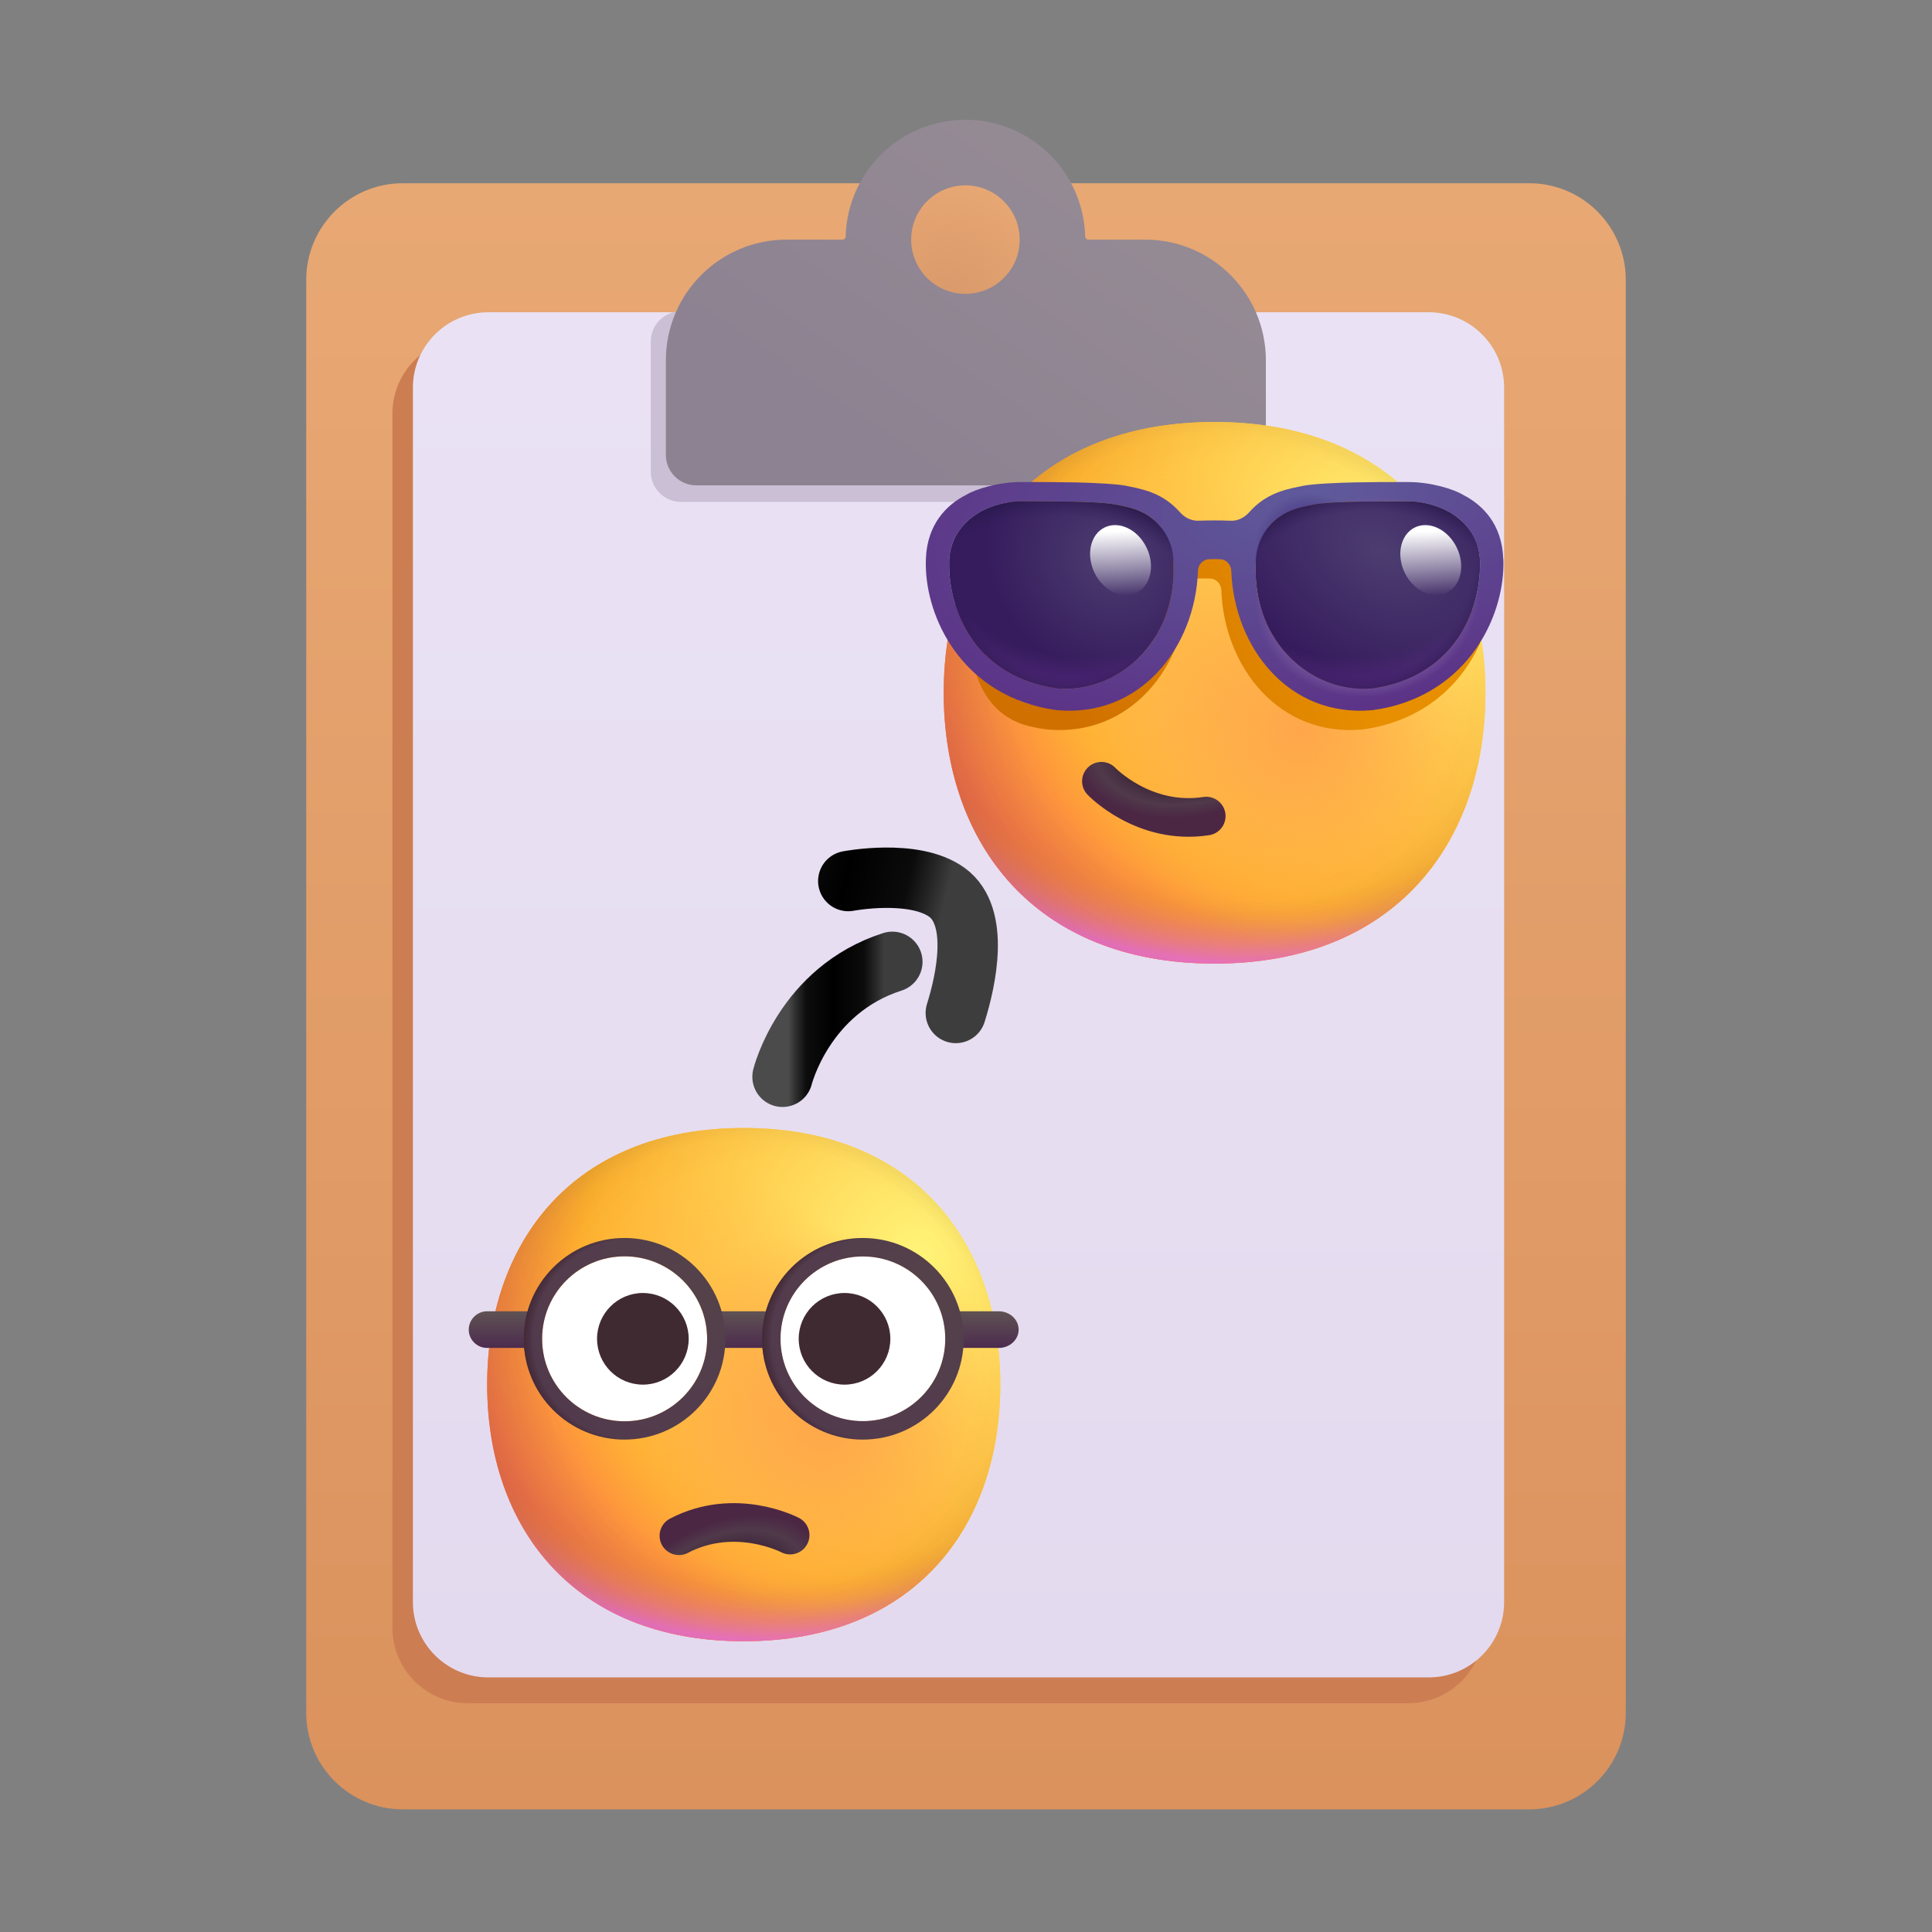 <?xml version="1.0" encoding="UTF-8" standalone="no"?><!DOCTYPE svg PUBLIC "-//W3C//DTD SVG 1.1//EN" "http://www.w3.org/Graphics/SVG/1.1/DTD/svg11.dtd"><svg width="100%" height="100%" viewBox="0 0 32 32" version="1.1" xmlns="http://www.w3.org/2000/svg" xmlns:xlink="http://www.w3.org/1999/xlink" xml:space="preserve" xmlns:serif="http://www.serif.com/" style="fill-rule:evenodd;clip-rule:evenodd;stroke-linecap:round;stroke-linejoin:round;stroke-miterlimit:1.5;"><rect x="0" y="0" width="32" height="32" fill="#808080" stroke="none"/><g><path d="M5.072,4.635c0,-0.883 0.717,-1.6 1.6,-1.6l18.656,0c0.883,0 1.6,0.717 1.6,1.6l0,23.734c0,0.883 -0.717,1.6 -1.6,1.6l-18.656,0c-0.883,0 -1.6,-0.717 -1.6,-1.6l0,-23.734Z" style="fill:url(#_Linear1);fill-rule:nonzero;"/><path d="M5.072,4.635c0,-0.883 0.717,-1.6 1.6,-1.6l18.656,0c0.883,0 1.6,0.717 1.6,1.6l0,23.734c0,0.883 -0.717,1.6 -1.6,1.6l-18.656,0c-0.883,0 -1.6,-0.717 -1.6,-1.6l0,-23.734Z" style="fill:url(#_Radial2);fill-rule:nonzero;"/></g><path d="M24.574,6.849c0,-0.689 -0.56,-1.249 -1.249,-1.249l-15.576,0c-0.689,0 -1.249,0.56 -1.249,1.249l0,20.113c0,0.69 0.56,1.249 1.249,1.249l15.576,0c0.689,0 1.249,-0.559 1.249,-1.249l0,-20.113Z" style="fill:#cd7d52;"/><path d="M24.913,6.421c0,-0.689 -0.559,-1.249 -1.249,-1.249l-15.576,0c-0.689,0 -1.249,0.56 -1.249,1.249l0,20.114c0,0.689 0.56,1.248 1.249,1.248l15.576,0c0.69,0 1.249,-0.559 1.249,-1.248l0,-20.114Z" style="fill:url(#_Linear3);"/><g><path d="M10.779,5.656c0,-0.276 0.224,-0.5 0.5,-0.5l9.188,0l0,2.657c0,0.276 -0.224,0.5 -0.5,0.5l-8.688,0c-0.276,0 -0.5,-0.224 -0.5,-0.5l0,-2.157Z" style="fill:#cabfd5;fill-rule:nonzero;"/></g><g><path d="M15.99,1.984c1.079,0 1.957,0.862 1.984,1.935c0.001,0.027 0.023,0.05 0.051,0.05l0.942,0c1.104,0 2,0.895 2,2l0,1.566c0,0.278 -0.226,0.504 -0.504,0.504l-8.93,0c-0.278,0 -0.504,-0.226 -0.504,-0.504l0,-1.566c0,-1.105 0.896,-2 2,-2l0.927,0c0.028,0 0.05,-0.023 0.051,-0.05c0.026,-1.073 0.904,-1.935 1.983,-1.935Zm0,2.883c0.497,-0 0.899,-0.402 0.899,-0.898c0,-0.496 -0.402,-0.899 -0.899,-0.899c-0.496,-0 -0.898,0.403 -0.898,0.899c0,0.496 0.402,0.898 0.898,0.898Z" style="fill:url(#_Linear4);"/></g><g><path d="M12.961,17.835c-0,0 0.353,-1.434 1.819,-1.904" style="fill:none;stroke:url(#_Linear5);stroke-width:1px;"/><path d="M14.05,14.593c0,-0 1.092,-0.21 1.637,0.189c0.544,0.399 0.315,1.45 0.144,1.996" style="fill:none;stroke:url(#_Linear6);stroke-width:1px;"/></g><g><g id="Layer1"><path d="M12.318,27.184c2.835,0 4.25,-1.903 4.25,-4.25c0,-2.348 -1.415,-4.251 -4.25,-4.251c-2.834,0 -4.249,1.903 -4.249,4.251c-0,2.347 1.415,4.25 4.249,4.25Z" style="fill:url(#_Radial7);fill-rule:nonzero;"/><path d="M12.318,27.184c2.835,0 4.25,-1.903 4.25,-4.25c0,-2.348 -1.415,-4.251 -4.25,-4.251c-2.834,0 -4.249,1.903 -4.249,4.251c-0,2.347 1.415,4.25 4.249,4.25Z" style="fill:url(#_Radial8);fill-rule:nonzero;"/><path d="M12.318,27.184c2.835,0 4.25,-1.903 4.25,-4.25c0,-2.348 -1.415,-4.251 -4.25,-4.251c-2.834,0 -4.249,1.903 -4.249,4.251c-0,2.347 1.415,4.25 4.249,4.25Z" style="fill:url(#_Radial9);fill-rule:nonzero;"/><path d="M12.318,27.184c2.835,0 4.25,-1.903 4.25,-4.25c0,-2.348 -1.415,-4.251 -4.25,-4.251c-2.834,0 -4.249,1.903 -4.249,4.251c-0,2.347 1.415,4.25 4.249,4.25Z" style="fill:url(#_Radial10);fill-rule:nonzero;"/><path d="M12.318,27.184c2.835,0 4.25,-1.903 4.25,-4.25c0,-2.348 -1.415,-4.251 -4.25,-4.251c-2.834,0 -4.249,1.903 -4.249,4.251c-0,2.347 1.415,4.25 4.249,4.25Z" style="fill:url(#_Radial11);fill-rule:nonzero;"/><path d="M12.318,27.184c2.835,0 4.25,-1.903 4.25,-4.25c0,-2.348 -1.415,-4.251 -4.25,-4.251c-2.834,0 -4.249,1.903 -4.249,4.251c-0,2.347 1.415,4.25 4.249,4.25Z" style="fill:url(#_Radial12);fill-rule:nonzero;"/><path d="M12.318,27.184c2.835,0 4.25,-1.903 4.25,-4.25c0,-2.348 -1.415,-4.251 -4.25,-4.251c-2.834,0 -4.249,1.903 -4.249,4.251c-0,2.347 1.415,4.25 4.249,4.25Z" style="fill:url(#_Radial13);fill-rule:nonzero;"/><path d="M12.318,27.184c2.835,0 4.25,-1.903 4.25,-4.25c0,-2.348 -1.415,-4.251 -4.25,-4.251c-2.834,0 -4.249,1.903 -4.249,4.251c-0,2.347 1.415,4.25 4.249,4.25Z" style="fill:url(#_Radial14);fill-rule:nonzero;"/><path d="M13.087,25.426c0,0 -0.906,-0.478 -1.842,0.011" style="fill:none;fill-rule:nonzero;stroke:url(#_Radial15);stroke-width:0.64px;stroke-miterlimit:4;"/><path d="M10.345,23.541c0.755,0 1.367,-0.611 1.367,-1.366c-0,-0.755 -0.612,-1.366 -1.367,-1.366c-0.755,-0 -1.366,0.611 -1.366,1.366c-0,0.755 0.611,1.366 1.366,1.366Z" style="fill:#fff;fill-rule:nonzero;"/><path d="M14.291,23.541c0.755,0 1.367,-0.611 1.367,-1.366c-0,-0.755 -0.612,-1.366 -1.367,-1.366c-0.753,-0 -1.366,0.611 -1.366,1.366c0,0.755 0.613,1.366 1.366,1.366Z" style="fill:#fff;fill-rule:nonzero;"/><path d="M10.648,21.416c-0.419,-0 -0.759,0.34 -0.759,0.759c0,0.419 0.34,0.759 0.759,0.759c0.419,-0 0.759,-0.34 0.759,-0.759c0,-0.419 -0.34,-0.759 -0.759,-0.759Zm3.34,-0c-0.419,-0 -0.759,0.34 -0.759,0.759c0,0.419 0.34,0.759 0.759,0.759c0.419,-0 0.759,-0.34 0.759,-0.759c0,-0.419 -0.34,-0.759 -0.759,-0.759Z" style="fill:#402a32;"/><path d="M7.764,22.023c0,-0.168 0.137,-0.304 0.305,-0.304l0.758,-0l0,0.607l-0.758,0c-0.168,0 -0.305,-0.135 -0.305,-0.303Zm8.778,0.303l-0.731,0l-0,-0.607l0.731,-0c0.182,-0 0.33,0.136 0.33,0.304c0,0.167 -0.148,0.303 -0.33,0.303Zm-4.83,-0.607l1.213,-0l0,0.607l-1.213,0l-0,-0.607Z" style="fill:url(#_Linear16);"/><path d="M10.345,20.809c-0.755,-0 -1.366,0.611 -1.366,1.366c-0,0.755 0.611,1.366 1.366,1.366c0.755,0 1.367,-0.611 1.367,-1.366c-0,-0.755 -0.612,-1.366 -1.367,-1.366Zm-1.67,1.366c-0,-0.923 0.748,-1.67 1.67,-1.67c0.922,0 1.67,0.747 1.67,1.67c-0,0.923 -0.748,1.669 -1.67,1.669c-0.922,0 -1.67,-0.746 -1.67,-1.669Z" style="fill:url(#_Radial17);"/><path d="M14.291,20.811c-0.753,0 -1.363,0.61 -1.363,1.364c-0,0.753 0.61,1.363 1.363,1.363c0.754,0 1.365,-0.61 1.365,-1.363c0,-0.754 -0.611,-1.364 -1.365,-1.364Zm-1.669,1.364c-0,-0.923 0.748,-1.67 1.669,-1.67c0.923,0 1.671,0.747 1.671,1.67c0,0.923 -0.748,1.669 -1.671,1.669c-0.921,0 -1.669,-0.746 -1.669,-1.669Z" style="fill:url(#_Radial18);"/><path d="M10.345,20.809c-0.755,-0 -1.366,0.611 -1.366,1.366c-0,0.755 0.611,1.366 1.366,1.366c0.755,0 1.367,-0.611 1.367,-1.366c-0,-0.755 -0.612,-1.366 -1.367,-1.366Zm-1.67,1.366c-0,-0.923 0.748,-1.67 1.67,-1.67c0.922,0 1.67,0.747 1.67,1.67c-0,0.923 -0.748,1.669 -1.67,1.669c-0.922,0 -1.67,-0.746 -1.67,-1.669Z" style="fill:url(#_Radial19);"/><path d="M14.291,20.809c-0.753,-0 -1.366,0.611 -1.366,1.366c0,0.755 0.613,1.366 1.366,1.366c0.755,0 1.367,-0.611 1.367,-1.366c-0,-0.755 -0.612,-1.366 -1.367,-1.366Zm-1.669,1.366c-0,-0.923 0.748,-1.67 1.669,-1.67c0.923,0 1.671,0.747 1.671,1.67c0,0.923 -0.748,1.669 -1.671,1.669c-0.921,0 -1.669,-0.746 -1.669,-1.669Z" style="fill:url(#_Radial20);"/></g></g><g><g><path d="M20.117,15.96c2.992,0 4.486,-2.007 4.486,-4.485c0,-2.477 -1.494,-4.485 -4.486,-4.485c-2.991,-0 -4.486,2.008 -4.486,4.485c0,2.478 1.495,4.485 4.486,4.485Z" style="fill:url(#_Radial21);fill-rule:nonzero;"/><path d="M20.117,15.96c2.992,0 4.486,-2.007 4.486,-4.485c0,-2.477 -1.494,-4.485 -4.486,-4.485c-2.991,-0 -4.486,2.008 -4.486,4.485c0,2.478 1.495,4.485 4.486,4.485Z" style="fill:url(#_Radial22);fill-rule:nonzero;"/><path d="M20.117,15.96c2.992,0 4.486,-2.007 4.486,-4.485c0,-2.477 -1.494,-4.485 -4.486,-4.485c-2.991,-0 -4.486,2.008 -4.486,4.485c0,2.478 1.495,4.485 4.486,4.485Z" style="fill:url(#_Radial23);fill-rule:nonzero;"/><path d="M20.117,15.96c2.992,0 4.486,-2.007 4.486,-4.485c0,-2.477 -1.494,-4.485 -4.486,-4.485c-2.991,-0 -4.486,2.008 -4.486,4.485c0,2.478 1.495,4.485 4.486,4.485Z" style="fill:url(#_Radial24);fill-rule:nonzero;"/><path d="M20.117,15.96c2.992,0 4.486,-2.007 4.486,-4.485c0,-2.477 -1.494,-4.485 -4.486,-4.485c-2.991,-0 -4.486,2.008 -4.486,4.485c0,2.478 1.495,4.485 4.486,4.485Z" style="fill:url(#_Radial25);fill-rule:nonzero;"/><path d="M20.117,15.96c2.992,0 4.486,-2.007 4.486,-4.485c0,-2.477 -1.494,-4.485 -4.486,-4.485c-2.991,-0 -4.486,2.008 -4.486,4.485c0,2.478 1.495,4.485 4.486,4.485Z" style="fill:url(#_Radial26);fill-rule:nonzero;"/><path d="M20.117,15.96c2.992,0 4.486,-2.007 4.486,-4.485c0,-2.477 -1.494,-4.485 -4.486,-4.485c-2.991,-0 -4.486,2.008 -4.486,4.485c0,2.478 1.495,4.485 4.486,4.485Z" style="fill:url(#_Radial27);fill-rule:nonzero;"/><path d="M20.117,15.96c2.992,0 4.486,-2.007 4.486,-4.485c0,-2.477 -1.494,-4.485 -4.486,-4.485c-2.991,-0 -4.486,2.008 -4.486,4.485c0,2.478 1.495,4.485 4.486,4.485Z" style="fill:url(#_Radial28);fill-rule:nonzero;"/><path d="M18.243,12.94c-0,-0 0.7,0.736 1.736,0.577" style="fill:none;fill-rule:nonzero;stroke:url(#_Radial29);stroke-width:0.64px;stroke-miterlimit:4;"/><g><path d="M16.128,11.026c0.071,0.289 0.271,0.842 0.914,1c0.096,0.025 0.191,0.042 0.286,0.054c0.004,0.002 0.008,0.002 0.013,0.002c1.38,0.13 2.291,-1.036 2.336,-2.305c0.004,-0.105 0.085,-0.195 0.189,-0.196c0.057,0 0.115,0 0.175,0.001c0.104,0.002 0.185,0.09 0.188,0.195c0.046,1.269 0.957,2.435 2.337,2.305c0.004,-0 0.009,-0 0.013,-0.002c0.095,-0.012 0.188,-0.029 0.285,-0.054c0.851,-0.21 1.38,-0.77 1.65,-1.371c-0.042,-0.253 -0.102,-0.5 -0.179,-0.737c-0.081,0.707 -0.459,0.796 -1.471,1.047c-0.083,0.02 -0.369,0.219 -0.454,0.231c-0.961,0.09 -1.231,-0.541 -1.776,-1.547l-0,-0.025c0.035,0.006 0.072,0.01 0.107,0.015l0.088,-0.568c0.1,-0.13 0.235,-0.233 0.392,-0.295c0.037,-0.015 0.122,-0.052 0.388,-0.101c0.274,-0.051 1.005,-0.051 1.451,-0.05l0.1,0c0.236,0 0.45,0.068 0.588,0.13c-0.113,-0.155 -0.237,-0.302 -0.373,-0.438c-0.07,-0.009 -0.143,-0.013 -0.215,-0.013l-0.1,0c-0.224,0 -0.52,0 -0.798,0.006c-0.268,0.007 -0.664,0.023 -0.831,0.054c-0.276,0.051 -0.387,0.093 -0.452,0.12c-0.176,0.071 -0.329,0.181 -0.449,0.317c-0.079,0.091 -0.19,0.151 -0.31,0.145c-0.193,-0.008 -0.374,-0.007 -0.535,-0.001c-0.119,0.005 -0.23,-0.054 -0.309,-0.145c-0.12,-0.137 -0.272,-0.245 -0.449,-0.316c-0.064,-0.027 -0.176,-0.069 -0.451,-0.12c-0.168,-0.031 -0.565,-0.047 -0.833,-0.054c-0.276,-0.006 -0.574,-0.006 -0.796,-0.006l-0.004,0c-0.106,0.106 -0.206,0.218 -0.298,0.336c0.065,-0.009 0.131,-0.015 0.202,-0.015l0.099,0c0.446,-0.001 1.178,-0.001 1.451,0.05c0.265,0.049 0.352,0.086 0.389,0.101c0.15,0.059 0.281,0.157 0.381,0.281l0.11,0.581c0.026,-0.005 0.058,-0.01 0.095,-0.015l-0,0.026c0.058,1.348 -0.97,2.162 -1.931,2.073c-0.085,-0.013 -0.168,-0.028 -0.252,-0.049c-0.736,-0.182 -0.682,-0.723 -0.89,-1.239c-0.038,0.19 -0.055,0.394 -0.071,0.592Z" style="fill:url(#_Linear30);fill-rule:nonzero;"/></g><path d="M19.092,8.164c0.176,0.07 0.327,0.18 0.448,0.316c0.078,0.09 0.189,0.149 0.309,0.145c0.162,-0.006 0.342,-0.008 0.534,0c0.121,0.006 0.233,-0.054 0.312,-0.145c0.12,-0.136 0.272,-0.246 0.449,-0.316c0.064,-0.027 0.176,-0.068 0.451,-0.12c0.168,-0.031 0.565,-0.048 0.833,-0.054c0.276,-0.006 0.574,-0.006 0.796,-0.006l0.1,-0c0.382,-0 0.758,0.12 0.907,0.211c0.334,0.169 0.646,0.495 0.667,1.054c0.002,0.009 0.002,0.018 0.003,0.026c0.026,0.861 -0.509,2.093 -1.872,2.432c-0.096,0.023 -0.191,0.04 -0.286,0.054c-0.004,-0 -0.008,-0 -0.013,0.001c-1.38,0.129 -2.291,-1.037 -2.336,-2.305c-0.004,-0.105 -0.084,-0.194 -0.189,-0.195c-0.06,-0.002 -0.118,-0.002 -0.174,-0c-0.105,0.001 -0.187,0.089 -0.189,0.195c-0.045,1.268 -0.957,2.434 -2.337,2.305c-0.004,-0.001 -0.009,-0.001 -0.013,-0.001c-0.095,-0.014 -0.189,-0.031 -0.285,-0.054c-1.364,-0.339 -1.899,-1.571 -1.872,-2.432c-0,-0.008 0.001,-0.017 0.001,-0.026c0.023,-0.559 0.333,-0.885 0.669,-1.054c0.149,-0.091 0.525,-0.211 0.906,-0.211l0.101,-0c0.222,-0 0.519,-0 0.796,0.006c0.268,0.006 0.665,0.023 0.832,0.054c0.276,0.052 0.387,0.093 0.452,0.12Zm-3.304,0.801c0.08,-0.195 0.229,-0.355 0.43,-0.475c0.112,-0.068 0.384,-0.186 0.693,-0.186l0.1,0c0.445,0 1.176,-0.001 1.451,0.051c0.266,0.048 0.351,0.085 0.387,0.101c0.151,0.058 0.282,0.157 0.382,0.28l0.11,0.581c0.026,-0.004 0.058,-0.009 0.096,-0.015l-0,0.026c0.057,1.35 -0.971,2.163 -1.932,2.073c-0.085,-0.013 -0.168,-0.027 -0.25,-0.048c-1.013,-0.25 -1.438,-1.049 -1.519,-1.754c-0.013,-0.11 -0.018,-0.216 -0.014,-0.318l0,-0.006c0.005,-0.112 0.027,-0.215 0.066,-0.31Zm5.011,0.34l-0,0.023c-0.058,1.35 0.969,2.163 1.931,2.073c0.085,-0.013 0.167,-0.027 0.251,-0.048c1.013,-0.25 1.438,-1.049 1.519,-1.754c0.013,-0.11 0.017,-0.216 0.014,-0.318l-0,-0.003l-0.001,-0l-0,-0.003c-0.005,-0.112 -0.028,-0.215 -0.067,-0.31c-0.08,-0.195 -0.229,-0.355 -0.429,-0.475c-0.112,-0.068 -0.383,-0.186 -0.693,-0.186l-0.099,0c-0.447,0 -1.178,-0.001 -1.451,0.051c-0.266,0.048 -0.352,0.085 -0.389,0.101c-0.156,0.061 -0.291,0.164 -0.392,0.294l-0.088,0.57c-0.036,-0.006 -0.071,-0.011 -0.106,-0.015Z" style="fill:url(#_Radial31);"/><path d="M19.092,8.164c0.176,0.07 0.327,0.18 0.448,0.316c0.078,0.09 0.189,0.149 0.309,0.145c0.162,-0.006 0.342,-0.008 0.534,0c0.121,0.006 0.233,-0.054 0.312,-0.145c0.12,-0.136 0.272,-0.246 0.449,-0.316c0.064,-0.027 0.176,-0.068 0.451,-0.12c0.168,-0.031 0.565,-0.048 0.833,-0.054c0.276,-0.006 0.574,-0.006 0.796,-0.006l0.1,-0c0.382,-0 0.758,0.12 0.907,0.211c0.334,0.169 0.646,0.495 0.667,1.054c0.002,0.009 0.002,0.018 0.003,0.026c0.026,0.861 -0.509,2.093 -1.872,2.432c-0.096,0.023 -0.191,0.04 -0.286,0.054c-0.004,-0 -0.008,-0 -0.013,0.001c-1.38,0.129 -2.291,-1.037 -2.336,-2.305c-0.004,-0.105 -0.084,-0.194 -0.189,-0.195c-0.06,-0.002 -0.118,-0.002 -0.174,-0c-0.105,0.001 -0.187,0.089 -0.189,0.195c-0.045,1.268 -0.957,2.434 -2.337,2.305c-0.004,-0.001 -0.009,-0.001 -0.013,-0.001c-0.095,-0.014 -0.189,-0.031 -0.285,-0.054c-1.364,-0.339 -1.899,-1.571 -1.872,-2.432c-0,-0.008 0.001,-0.017 0.001,-0.026c0.023,-0.559 0.333,-0.885 0.669,-1.054c0.149,-0.091 0.525,-0.211 0.906,-0.211l0.101,-0c0.222,-0 0.519,-0 0.796,0.006c0.268,0.006 0.665,0.023 0.832,0.054c0.276,0.052 0.387,0.093 0.452,0.12Zm-3.304,0.801c0.08,-0.195 0.229,-0.355 0.43,-0.475c0.112,-0.068 0.384,-0.186 0.693,-0.186l0.1,0c0.445,0 1.176,-0.001 1.451,0.051c0.266,0.048 0.351,0.085 0.387,0.101c0.151,0.058 0.282,0.157 0.382,0.28l0.11,0.581c0.026,-0.004 0.058,-0.009 0.096,-0.015l-0,0.026c0.057,1.35 -0.971,2.163 -1.932,2.073c-0.085,-0.013 -0.168,-0.027 -0.25,-0.048c-1.013,-0.25 -1.438,-1.049 -1.519,-1.754c-0.013,-0.11 -0.018,-0.216 -0.014,-0.318l0,-0.006c0.005,-0.112 0.027,-0.215 0.066,-0.31Zm5.011,0.34l-0,0.023c-0.058,1.35 0.969,2.163 1.931,2.073c0.085,-0.013 0.167,-0.027 0.251,-0.048c1.013,-0.25 1.438,-1.049 1.519,-1.754c0.013,-0.11 0.017,-0.216 0.014,-0.318l-0,-0.003l-0.001,-0l-0,-0.003c-0.005,-0.112 -0.028,-0.215 -0.067,-0.31c-0.08,-0.195 -0.229,-0.355 -0.429,-0.475c-0.112,-0.068 -0.383,-0.186 -0.693,-0.186l-0.099,0c-0.447,0 -1.178,-0.001 -1.451,0.051c-0.266,0.048 -0.352,0.085 -0.389,0.101c-0.156,0.061 -0.291,0.164 -0.392,0.294l-0.088,0.57c-0.036,-0.006 -0.071,-0.011 -0.106,-0.015Z" style="fill:url(#_Radial32);"/><path d="M19.092,8.164c0.176,0.07 0.327,0.18 0.448,0.316c0.078,0.09 0.189,0.149 0.309,0.145c0.162,-0.006 0.342,-0.008 0.534,0c0.121,0.006 0.233,-0.054 0.312,-0.145c0.12,-0.136 0.272,-0.246 0.449,-0.316c0.064,-0.027 0.176,-0.068 0.451,-0.12c0.168,-0.031 0.565,-0.048 0.833,-0.054c0.276,-0.006 0.574,-0.006 0.796,-0.006l0.1,-0c0.382,-0 0.758,0.12 0.907,0.211c0.334,0.169 0.646,0.495 0.667,1.054c0.002,0.009 0.002,0.018 0.003,0.026c0.026,0.861 -0.509,2.093 -1.872,2.432c-0.096,0.023 -0.191,0.04 -0.286,0.054c-0.004,-0 -0.008,-0 -0.013,0.001c-1.38,0.129 -2.291,-1.037 -2.336,-2.305c-0.004,-0.105 -0.084,-0.194 -0.189,-0.195c-0.06,-0.002 -0.118,-0.002 -0.174,-0c-0.105,0.001 -0.187,0.089 -0.189,0.195c-0.045,1.268 -0.957,2.434 -2.337,2.305c-0.004,-0.001 -0.009,-0.001 -0.013,-0.001c-0.095,-0.014 -0.189,-0.031 -0.285,-0.054c-1.364,-0.339 -1.899,-1.571 -1.872,-2.432c-0,-0.008 0.001,-0.017 0.001,-0.026c0.023,-0.559 0.333,-0.885 0.669,-1.054c0.149,-0.091 0.525,-0.211 0.906,-0.211l0.101,-0c0.222,-0 0.519,-0 0.796,0.006c0.268,0.006 0.665,0.023 0.832,0.054c0.276,0.052 0.387,0.093 0.452,0.12Zm-3.304,0.801c0.08,-0.195 0.229,-0.355 0.43,-0.475c0.112,-0.068 0.384,-0.186 0.693,-0.186l0.1,0c0.445,0 1.176,-0.001 1.451,0.051c0.266,0.048 0.351,0.085 0.387,0.101c0.151,0.058 0.282,0.157 0.382,0.28l0.11,0.581c0.026,-0.004 0.058,-0.009 0.096,-0.015l-0,0.026c0.057,1.35 -0.971,2.163 -1.932,2.073c-0.085,-0.013 -0.168,-0.027 -0.25,-0.048c-1.013,-0.25 -1.438,-1.049 -1.519,-1.754c-0.013,-0.11 -0.018,-0.216 -0.014,-0.318l0,-0.006c0.005,-0.112 0.027,-0.215 0.066,-0.31Zm5.011,0.34l-0,0.023c-0.058,1.35 0.969,2.163 1.931,2.073c0.085,-0.013 0.167,-0.027 0.251,-0.048c1.013,-0.25 1.438,-1.049 1.519,-1.754c0.013,-0.11 0.017,-0.216 0.014,-0.318l-0,-0.003l-0.001,-0l-0,-0.003c-0.005,-0.112 -0.028,-0.215 -0.067,-0.31c-0.08,-0.195 -0.229,-0.355 -0.429,-0.475c-0.112,-0.068 -0.383,-0.186 -0.693,-0.186l-0.099,0c-0.447,0 -1.178,-0.001 -1.451,0.051c-0.266,0.048 -0.352,0.085 -0.389,0.101c-0.156,0.061 -0.291,0.164 -0.392,0.294l-0.088,0.57c-0.036,-0.006 -0.071,-0.011 -0.106,-0.015Z" style="fill:url(#_Radial33);"/><path d="M16.218,8.49c0.112,-0.068 0.384,-0.186 0.693,-0.186l0.1,0c0.445,0 1.176,-0.001 1.451,0.051c0.266,0.048 0.351,0.085 0.387,0.101c0.344,0.135 0.588,0.47 0.588,0.862l-0,0.01c0.057,1.35 -0.971,2.163 -1.932,2.073c-0.085,-0.013 -0.168,-0.027 -0.25,-0.048c-1.171,-0.289 -1.557,-1.31 -1.533,-2.075c0.014,-0.341 0.196,-0.608 0.496,-0.788Z" style="fill:url(#_Radial34);fill-rule:nonzero;"/><path d="M16.218,8.49c0.112,-0.068 0.384,-0.186 0.693,-0.186l0.1,0c0.445,0 1.176,-0.001 1.451,0.051c0.266,0.048 0.351,0.085 0.387,0.101c0.344,0.135 0.588,0.47 0.588,0.862l-0,0.01c0.057,1.35 -0.971,2.163 -1.932,2.073c-0.085,-0.013 -0.168,-0.027 -0.25,-0.048c-1.171,-0.289 -1.557,-1.31 -1.533,-2.075c0.014,-0.341 0.196,-0.608 0.496,-0.788Z" style="fill:url(#_Radial35);fill-rule:nonzero;"/><path d="M16.218,8.49c0.112,-0.068 0.384,-0.186 0.693,-0.186l0.1,0c0.445,0 1.176,-0.001 1.451,0.051c0.266,0.048 0.351,0.085 0.387,0.101c0.344,0.135 0.588,0.47 0.588,0.862l-0,0.01c0.057,1.35 -0.971,2.163 -1.932,2.073c-0.085,-0.013 -0.168,-0.027 -0.25,-0.048c-1.171,-0.289 -1.557,-1.31 -1.533,-2.075c0.014,-0.341 0.196,-0.608 0.496,-0.788Z" style="fill:url(#_Radial36);fill-rule:nonzero;"/><path d="M16.218,8.49c0.112,-0.068 0.384,-0.186 0.693,-0.186l0.1,0c0.445,0 1.176,-0.001 1.451,0.051c0.266,0.048 0.351,0.085 0.387,0.101c0.344,0.135 0.588,0.47 0.588,0.862l-0,0.01c0.057,1.35 -0.971,2.163 -1.932,2.073c-0.085,-0.013 -0.168,-0.027 -0.25,-0.048c-1.171,-0.289 -1.557,-1.31 -1.533,-2.075c0.014,-0.341 0.196,-0.608 0.496,-0.788Z" style="fill:url(#_Radial37);fill-rule:nonzero;"/><path d="M18.297,8.736c0.238,-0.115 0.548,0.034 0.693,0.333c0.146,0.3 0.071,0.635 -0.168,0.75c-0.237,0.117 -0.548,-0.033 -0.693,-0.331c-0.145,-0.3 -0.07,-0.637 0.168,-0.752Z" style="fill:url(#_Linear38);"/><path d="M24.017,8.49c-0.112,-0.068 -0.383,-0.186 -0.693,-0.186l-0.099,0c-0.447,0 -1.178,-0.001 -1.451,0.051c-0.266,0.048 -0.352,0.085 -0.389,0.101c-0.344,0.135 -0.586,0.47 -0.586,0.862l-0,0.01c-0.058,1.35 0.969,2.163 1.931,2.073c0.085,-0.013 0.167,-0.027 0.251,-0.048c1.17,-0.289 1.556,-1.31 1.533,-2.075l-0.001,-0c-0.013,-0.341 -0.197,-0.608 -0.496,-0.788Z" style="fill:url(#_Radial39);fill-rule:nonzero;"/><path d="M24.017,8.49c-0.112,-0.068 -0.383,-0.186 -0.693,-0.186l-0.099,0c-0.447,0 -1.178,-0.001 -1.451,0.051c-0.266,0.048 -0.352,0.085 -0.389,0.101c-0.344,0.135 -0.586,0.47 -0.586,0.862l-0,0.01c-0.058,1.35 0.969,2.163 1.931,2.073c0.085,-0.013 0.167,-0.027 0.251,-0.048c1.17,-0.289 1.556,-1.31 1.533,-2.075l-0.001,-0c-0.013,-0.341 -0.197,-0.608 -0.496,-0.788Z" style="fill:url(#_Radial40);fill-rule:nonzero;"/><path d="M24.017,8.49c-0.112,-0.068 -0.383,-0.186 -0.693,-0.186l-0.099,0c-0.447,0 -1.178,-0.001 -1.451,0.051c-0.266,0.048 -0.352,0.085 -0.389,0.101c-0.344,0.135 -0.586,0.47 -0.586,0.862l-0,0.01c-0.058,1.35 0.969,2.163 1.931,2.073c0.085,-0.013 0.167,-0.027 0.251,-0.048c1.17,-0.289 1.556,-1.31 1.533,-2.075l-0.001,-0c-0.013,-0.341 -0.197,-0.608 -0.496,-0.788Z" style="fill:url(#_Radial41);fill-rule:nonzero;"/><path d="M24.017,8.49c-0.112,-0.068 -0.383,-0.186 -0.693,-0.186l-0.099,0c-0.447,0 -1.178,-0.001 -1.451,0.051c-0.266,0.048 -0.352,0.085 -0.389,0.101c-0.344,0.135 -0.586,0.47 -0.586,0.862l-0,0.01c-0.058,1.35 0.969,2.163 1.931,2.073c0.085,-0.013 0.167,-0.027 0.251,-0.048c1.17,-0.289 1.556,-1.31 1.533,-2.075l-0.001,-0c-0.013,-0.341 -0.197,-0.608 -0.496,-0.788Z" style="fill:url(#_Radial42);fill-rule:nonzero;"/><path d="M23.435,8.736c0.238,-0.115 0.548,0.034 0.693,0.333c0.146,0.3 0.07,0.635 -0.168,0.75c-0.237,0.117 -0.548,-0.033 -0.693,-0.331c-0.145,-0.3 -0.069,-0.637 0.168,-0.752Z" style="fill:url(#_Linear43);"/></g></g><defs><linearGradient id="_Linear1" x1="0" y1="0" x2="1" y2="0" gradientUnits="userSpaceOnUse" gradientTransform="matrix(1.64921e-15,26.934,-26.934,1.64921e-15,16,3.035)"><stop offset="0" style="stop-color:#e8a874;stop-opacity:1"/><stop offset="1" style="stop-color:#db925d;stop-opacity:1"/></linearGradient><radialGradient id="_Radial2" cx="0" cy="0" r="1" gradientUnits="userSpaceOnUse" gradientTransform="matrix(-9.57142e-16,-2.5,2.029,-7.76679e-16,15.685,5.312)"><stop offset="0" style="stop-color:#d79769;stop-opacity:1"/><stop offset="1" style="stop-color:#d79769;stop-opacity:0"/></radialGradient><linearGradient id="_Linear3" x1="0" y1="0" x2="1" y2="0" gradientUnits="userSpaceOnUse" gradientTransform="matrix(1.38275e-15,22.582,-22.582,1.38275e-15,15.876,5.172)"><stop offset="0" style="stop-color:#eae2f4;stop-opacity:1"/><stop offset="1" style="stop-color:#e4daef;stop-opacity:1"/></linearGradient><linearGradient id="_Linear4" x1="0" y1="0" x2="1" y2="0" gradientUnits="userSpaceOnUse" gradientTransform="matrix(-3.062,4.438,-4.438,-3.062,18.717,3.781)"><stop offset="0" style="stop-color:#948a94;stop-opacity:1"/><stop offset="1" style="stop-color:#8d8291;stop-opacity:1"/></linearGradient><linearGradient id="_Linear5" x1="0" y1="0" x2="1" y2="0" gradientUnits="userSpaceOnUse" gradientTransform="matrix(1.589,0,0,1.529,13.053,16.606)"><stop offset="0" style="stop-color:#4b4b4b;stop-opacity:1"/><stop offset="0.09" style="stop-color:#2b2b2b;stop-opacity:1"/><stop offset="0.19" style="stop-color:#0d0d0d;stop-opacity:1"/><stop offset="0.47" style="stop-color:#000;stop-opacity:1"/><stop offset="0.79" style="stop-color:#0b0b0b;stop-opacity:1"/><stop offset="0.9" style="stop-color:#242424;stop-opacity:1"/><stop offset="1" style="stop-color:#3d3d3d;stop-opacity:1"/></linearGradient><linearGradient id="_Linear6" x1="0" y1="0" x2="1" y2="0" gradientUnits="userSpaceOnUse" gradientTransform="matrix(3.087,0.728,-0.092,0.389,12.599,14.054)"><stop offset="0" style="stop-color:#4b4b4b;stop-opacity:1"/><stop offset="0.09" style="stop-color:#2b2b2b;stop-opacity:1"/><stop offset="0.19" style="stop-color:#0d0d0d;stop-opacity:1"/><stop offset="0.47" style="stop-color:#000;stop-opacity:1"/><stop offset="0.79" style="stop-color:#0b0b0b;stop-opacity:1"/><stop offset="0.9" style="stop-color:#242424;stop-opacity:1"/><stop offset="1" style="stop-color:#3d3d3d;stop-opacity:1"/></linearGradient><radialGradient id="_Radial7" cx="0" cy="0" r="1" gradientUnits="userSpaceOnUse" gradientTransform="matrix(-7.742,8.349,-8.349,-7.742,15.203,20.809)"><stop offset="0" style="stop-color:#fff478;stop-opacity:1"/><stop offset="0.47" style="stop-color:#ffb02e;stop-opacity:1"/><stop offset="1" style="stop-color:#f70a8d;stop-opacity:1"/></radialGradient><radialGradient id="_Radial8" cx="0" cy="0" r="1" gradientUnits="userSpaceOnUse" gradientTransform="matrix(-7.894,8.804,-8.804,-7.894,15.203,20.809)"><stop offset="0" style="stop-color:#fff478;stop-opacity:1"/><stop offset="0.47" style="stop-color:#ffb02e;stop-opacity:1"/><stop offset="1" style="stop-color:#f70a8d;stop-opacity:1"/></radialGradient><radialGradient id="_Radial9" cx="0" cy="0" r="1" gradientUnits="userSpaceOnUse" gradientTransform="matrix(-1.063,5.313,-6.805,-1.361,12.318,21.871)"><stop offset="0" style="stop-color:#f59639;stop-opacity:0"/><stop offset="0.79" style="stop-color:#f59639;stop-opacity:0"/><stop offset="0.97" style="stop-color:#ff7dce;stop-opacity:1"/><stop offset="1" style="stop-color:#ff7dce;stop-opacity:1"/></radialGradient><radialGradient id="_Radial10" cx="0" cy="0" r="1" gradientUnits="userSpaceOnUse" gradientTransform="matrix(-8.804,8.804,-8.804,-8.804,12.925,22.327)"><stop offset="0" style="stop-color:#000;stop-opacity:0"/><stop offset="0.31" style="stop-color:#000;stop-opacity:0"/><stop offset="1" style="stop-color:#000;stop-opacity:0.6"/></radialGradient><radialGradient id="_Radial11" cx="0" cy="0" r="1" gradientUnits="userSpaceOnUse" gradientTransform="matrix(1.822,8.349,-8.349,1.822,12.318,23.237)"><stop offset="0" style="stop-color:#7d6133;stop-opacity:0"/><stop offset="0.51" style="stop-color:#7d6133;stop-opacity:0"/><stop offset="1" style="stop-color:#715b32;stop-opacity:1"/></radialGradient><radialGradient id="_Radial12" cx="0" cy="0" r="1" gradientUnits="userSpaceOnUse" gradientTransform="matrix(2.277,3.34,-2.421,1.651,12.47,23.086)"><stop offset="0" style="stop-color:#ffb849;stop-opacity:1"/><stop offset="1" style="stop-color:#ffb847;stop-opacity:0"/></radialGradient><radialGradient id="_Radial13" cx="0" cy="0" r="1" gradientUnits="userSpaceOnUse" gradientTransform="matrix(3.491,0.607,-0.607,3.491,13.685,23.541)"><stop offset="0" style="stop-color:#ffa64b;stop-opacity:1"/><stop offset="0.9" style="stop-color:#ffae46;stop-opacity:0"/><stop offset="1" style="stop-color:#ffae46;stop-opacity:0"/></radialGradient><radialGradient id="_Radial14" cx="0" cy="0" r="1" gradientUnits="userSpaceOnUse" gradientTransform="matrix(12.903,12.448,-12.448,12.903,12.774,22.63)"><stop offset="0" style="stop-color:#000;stop-opacity:0"/><stop offset="0.19" style="stop-color:#000;stop-opacity:0"/><stop offset="1" style="stop-color:#000;stop-opacity:0.4"/></radialGradient><radialGradient id="_Radial15" cx="0" cy="0" r="1" gradientUnits="userSpaceOnUse" gradientTransform="matrix(-1.634,-3.133,4.832,-2.519,11.927,26.464)"><stop offset="0" style="stop-color:#2e1529;stop-opacity:1"/><stop offset="0.15" style="stop-color:#2e1529;stop-opacity:1"/><stop offset="0.28" style="stop-color:#503a4a;stop-opacity:1"/><stop offset="0.34" style="stop-color:#4b2744;stop-opacity:1"/><stop offset="1" style="stop-color:#4b2744;stop-opacity:1"/></radialGradient><linearGradient id="_Linear16" x1="0" y1="0" x2="1" y2="0" gradientUnits="userSpaceOnUse" gradientTransform="matrix(3.71805e-17,0.607,-0.607,3.71805e-17,12.318,21.72)"><stop offset="0" style="stop-color:#5f5253;stop-opacity:1"/><stop offset="1" style="stop-color:#4d2c4f;stop-opacity:1"/></linearGradient><radialGradient id="_Radial17" cx="0" cy="0" r="1" gradientUnits="userSpaceOnUse" gradientTransform="matrix(-2.125,2.429,-2.429,-2.125,11.408,21.416)"><stop offset="0" style="stop-color:#54424a;stop-opacity:1"/><stop offset="1" style="stop-color:#52394d;stop-opacity:1"/></radialGradient><radialGradient id="_Radial18" cx="0" cy="0" r="1" gradientUnits="userSpaceOnUse" gradientTransform="matrix(-2.125,2.429,-2.429,-2.125,15.354,21.416)"><stop offset="0" style="stop-color:#54424a;stop-opacity:1"/><stop offset="1" style="stop-color:#52394d;stop-opacity:1"/></radialGradient><radialGradient id="_Radial19" cx="0" cy="0" r="1" gradientUnits="userSpaceOnUse" gradientTransform="matrix(-1.822,0.304,-0.304,-1.822,10.497,22.175)"><stop offset="0" style="stop-color:#3b2131;stop-opacity:0"/><stop offset="0.9" style="stop-color:#3b2131;stop-opacity:0"/><stop offset="1" style="stop-color:#422833;stop-opacity:1"/></radialGradient><radialGradient id="_Radial20" cx="0" cy="0" r="1" gradientUnits="userSpaceOnUse" gradientTransform="matrix(-1.822,0.304,-0.304,-1.822,14.444,22.175)"><stop offset="0" style="stop-color:#3b2131;stop-opacity:0"/><stop offset="0.9" style="stop-color:#3b2131;stop-opacity:0"/><stop offset="1" style="stop-color:#422833;stop-opacity:1"/></radialGradient><radialGradient id="_Radial21" cx="0" cy="0" r="1" gradientUnits="userSpaceOnUse" gradientTransform="matrix(-8.171,8.812,-8.812,-8.171,23.162,9.232)"><stop offset="0" style="stop-color:#fff478;stop-opacity:1"/><stop offset="0.47" style="stop-color:#ffb02e;stop-opacity:1"/><stop offset="1" style="stop-color:#f70a8d;stop-opacity:1"/></radialGradient><radialGradient id="_Radial22" cx="0" cy="0" r="1" gradientUnits="userSpaceOnUse" gradientTransform="matrix(-8.331,9.292,-9.292,-8.331,23.162,9.232)"><stop offset="0" style="stop-color:#fff478;stop-opacity:1"/><stop offset="0.47" style="stop-color:#ffb02e;stop-opacity:1"/><stop offset="1" style="stop-color:#f70a8d;stop-opacity:1"/></radialGradient><radialGradient id="_Radial23" cx="0" cy="0" r="1" gradientUnits="userSpaceOnUse" gradientTransform="matrix(-1.122,5.608,-7.182,-1.436,20.118,10.354)"><stop offset="0" style="stop-color:#f59639;stop-opacity:0"/><stop offset="0.79" style="stop-color:#f59639;stop-opacity:0"/><stop offset="0.97" style="stop-color:#ff7dce;stop-opacity:1"/><stop offset="1" style="stop-color:#ff7dce;stop-opacity:1"/></radialGradient><radialGradient id="_Radial24" cx="0" cy="0" r="1" gradientUnits="userSpaceOnUse" gradientTransform="matrix(-9.293,9.293,-9.293,-9.293,20.759,10.835)"><stop offset="0" style="stop-color:#000;stop-opacity:0"/><stop offset="0.31" style="stop-color:#000;stop-opacity:0"/><stop offset="1" style="stop-color:#000;stop-opacity:0.6"/></radialGradient><radialGradient id="_Radial25" cx="0" cy="0" r="1" gradientUnits="userSpaceOnUse" gradientTransform="matrix(1.923,8.812,-8.812,1.923,20.118,11.796)"><stop offset="0" style="stop-color:#7d6133;stop-opacity:0"/><stop offset="0.51" style="stop-color:#7d6133;stop-opacity:0"/><stop offset="1" style="stop-color:#715b32;stop-opacity:1"/></radialGradient><radialGradient id="_Radial26" cx="0" cy="0" r="1" gradientUnits="userSpaceOnUse" gradientTransform="matrix(2.403,3.525,-2.555,1.742,20.278,11.636)"><stop offset="0" style="stop-color:#ffb849;stop-opacity:1"/><stop offset="1" style="stop-color:#ffb847;stop-opacity:0"/></radialGradient><radialGradient id="_Radial27" cx="0" cy="0" r="1" gradientUnits="userSpaceOnUse" gradientTransform="matrix(3.685,0.641,-0.641,3.685,21.559,12.116)"><stop offset="0" style="stop-color:#ffa64b;stop-opacity:1"/><stop offset="0.9" style="stop-color:#ffae46;stop-opacity:0"/><stop offset="1" style="stop-color:#ffae46;stop-opacity:0"/></radialGradient><radialGradient id="_Radial28" cx="0" cy="0" r="1" gradientUnits="userSpaceOnUse" gradientTransform="matrix(13.618,13.138,-13.138,13.618,20.598,11.155)"><stop offset="0" style="stop-color:#000;stop-opacity:0"/><stop offset="0.19" style="stop-color:#000;stop-opacity:0"/><stop offset="1" style="stop-color:#000;stop-opacity:0.4"/></radialGradient><radialGradient id="_Radial29" cx="0" cy="0" r="1" gradientUnits="userSpaceOnUse" gradientTransform="matrix(0.537,3.463,-5.341,0.828,19.664,12.335)"><stop offset="0" style="stop-color:#2e1529;stop-opacity:1"/><stop offset="0.15" style="stop-color:#2e1529;stop-opacity:1"/><stop offset="0.28" style="stop-color:#503a4a;stop-opacity:1"/><stop offset="0.34" style="stop-color:#4b2744;stop-opacity:1"/><stop offset="1" style="stop-color:#4b2744;stop-opacity:1"/></radialGradient><linearGradient id="_Linear30" x1="0" y1="0" x2="1" y2="0" gradientUnits="userSpaceOnUse" gradientTransform="matrix(-4.506,1.718,-1.718,-4.506,22.26,10.198)"><stop offset="0" style="stop-color:#e78f00;stop-opacity:1"/><stop offset="1" style="stop-color:#d07000;stop-opacity:1"/></linearGradient><radialGradient id="_Radial31" cx="0" cy="0" r="1" gradientUnits="userSpaceOnUse" gradientTransform="matrix(0.761,3.865,-8.01,1.577,21.76,8.192)"><stop offset="0" style="stop-color:#5f5b9b;stop-opacity:1"/><stop offset="1" style="stop-color:#5c3085;stop-opacity:1"/></radialGradient><radialGradient id="_Radial32" cx="0" cy="0" r="1" gradientUnits="userSpaceOnUse" gradientTransform="matrix(0.365,1.729,-1.942,0.411,22.646,9.877)"><stop offset="0" style="stop-color:#77579c;stop-opacity:1"/><stop offset="0.78" style="stop-color:#77579c;stop-opacity:1"/><stop offset="0.94" style="stop-color:#77579c;stop-opacity:0"/><stop offset="1" style="stop-color:#77579c;stop-opacity:0"/></radialGradient><radialGradient id="_Radial33" cx="0" cy="0" r="1" gradientUnits="userSpaceOnUse" gradientTransform="matrix(-0.811,-1.262,0.926,-0.595,22,9.553)"><stop offset="0" style="stop-color:#4e3d92;stop-opacity:1"/><stop offset="0.77" style="stop-color:#4e3d92;stop-opacity:1"/><stop offset="1" style="stop-color:#534687;stop-opacity:0"/></radialGradient><radialGradient id="_Radial34" cx="0" cy="0" r="1" gradientUnits="userSpaceOnUse" gradientTransform="matrix(-1.001,1.612,-1.831,-1.138,18.415,9.253)"><stop offset="0" style="stop-color:#4c3d70;stop-opacity:1"/><stop offset="1" style="stop-color:#361c5d;stop-opacity:1"/></radialGradient><radialGradient id="_Radial35" cx="0" cy="0" r="1" gradientUnits="userSpaceOnUse" gradientTransform="matrix(0.12,2.403,-3.569,0.178,18.025,9.303)"><stop offset="0" style="stop-color:#5b2b84;stop-opacity:0"/><stop offset="0.65" style="stop-color:#5b2b84;stop-opacity:0"/><stop offset="1" style="stop-color:#5b2b84;stop-opacity:1"/></radialGradient><radialGradient id="_Radial36" cx="0" cy="0" r="1" gradientUnits="userSpaceOnUse" gradientTransform="matrix(-0.611,-3.645,3.61,-0.605,17.484,11.726)"><stop offset="0" style="stop-color:#2e1d57;stop-opacity:0"/><stop offset="0.86" style="stop-color:#2e1d57;stop-opacity:0"/><stop offset="1" style="stop-color:#20143d;stop-opacity:1"/></radialGradient><radialGradient id="_Radial37" cx="0" cy="0" r="1" gradientUnits="userSpaceOnUse" gradientTransform="matrix(-0.521,2.403,-2.255,-0.489,17.794,9.063)"><stop offset="0" style="stop-color:#2e1d57;stop-opacity:0"/><stop offset="0.87" style="stop-color:#2e1d57;stop-opacity:0"/><stop offset="1" style="stop-color:#20143d;stop-opacity:0.6"/></radialGradient><linearGradient id="_Linear38" x1="0" y1="0" x2="1" y2="0" gradientUnits="userSpaceOnUse" gradientTransform="matrix(0.041,1.106,-1.106,0.041,18.56,8.798)"><stop offset="0" style="stop-color:#fff;stop-opacity:1"/><stop offset="0.97" style="stop-color:#fff;stop-opacity:0"/><stop offset="1" style="stop-color:#fff;stop-opacity:0"/></linearGradient><radialGradient id="_Radial39" cx="0" cy="0" r="1" gradientUnits="userSpaceOnUse" gradientTransform="matrix(-1.101,1.812,-2.722,-1.655,22.891,9.123)"><stop offset="0" style="stop-color:#4c3d70;stop-opacity:1"/><stop offset="1" style="stop-color:#361c5d;stop-opacity:1"/></radialGradient><radialGradient id="_Radial40" cx="0" cy="0" r="1" gradientUnits="userSpaceOnUse" gradientTransform="matrix(-0.12,2.403,-3.569,-0.178,22.21,9.303)"><stop offset="0" style="stop-color:#5b2b84;stop-opacity:0"/><stop offset="0.65" style="stop-color:#5b2b84;stop-opacity:0"/><stop offset="1" style="stop-color:#5b2b84;stop-opacity:1"/></radialGradient><radialGradient id="_Radial41" cx="0" cy="0" r="1" gradientUnits="userSpaceOnUse" gradientTransform="matrix(0.707,-3.214,3.183,0.7,22.655,11.296)"><stop offset="0" style="stop-color:#2e1d57;stop-opacity:0"/><stop offset="0.86" style="stop-color:#2e1d57;stop-opacity:0"/><stop offset="1" style="stop-color:#20143d;stop-opacity:1"/></radialGradient><radialGradient id="_Radial42" cx="0" cy="0" r="1" gradientUnits="userSpaceOnUse" gradientTransform="matrix(0.521,2.403,-2.255,0.489,22.441,9.063)"><stop offset="0" style="stop-color:#2e1d57;stop-opacity:0"/><stop offset="0.87" style="stop-color:#2e1d57;stop-opacity:0"/><stop offset="1" style="stop-color:#20143d;stop-opacity:0.6"/></radialGradient><linearGradient id="_Linear43" x1="0" y1="0" x2="1" y2="0" gradientUnits="userSpaceOnUse" gradientTransform="matrix(0.041,1.106,-1.106,0.041,23.698,8.798)"><stop offset="0" style="stop-color:#fff;stop-opacity:1"/><stop offset="0.97" style="stop-color:#fff;stop-opacity:0"/><stop offset="1" style="stop-color:#fff;stop-opacity:0"/></linearGradient></defs></svg>